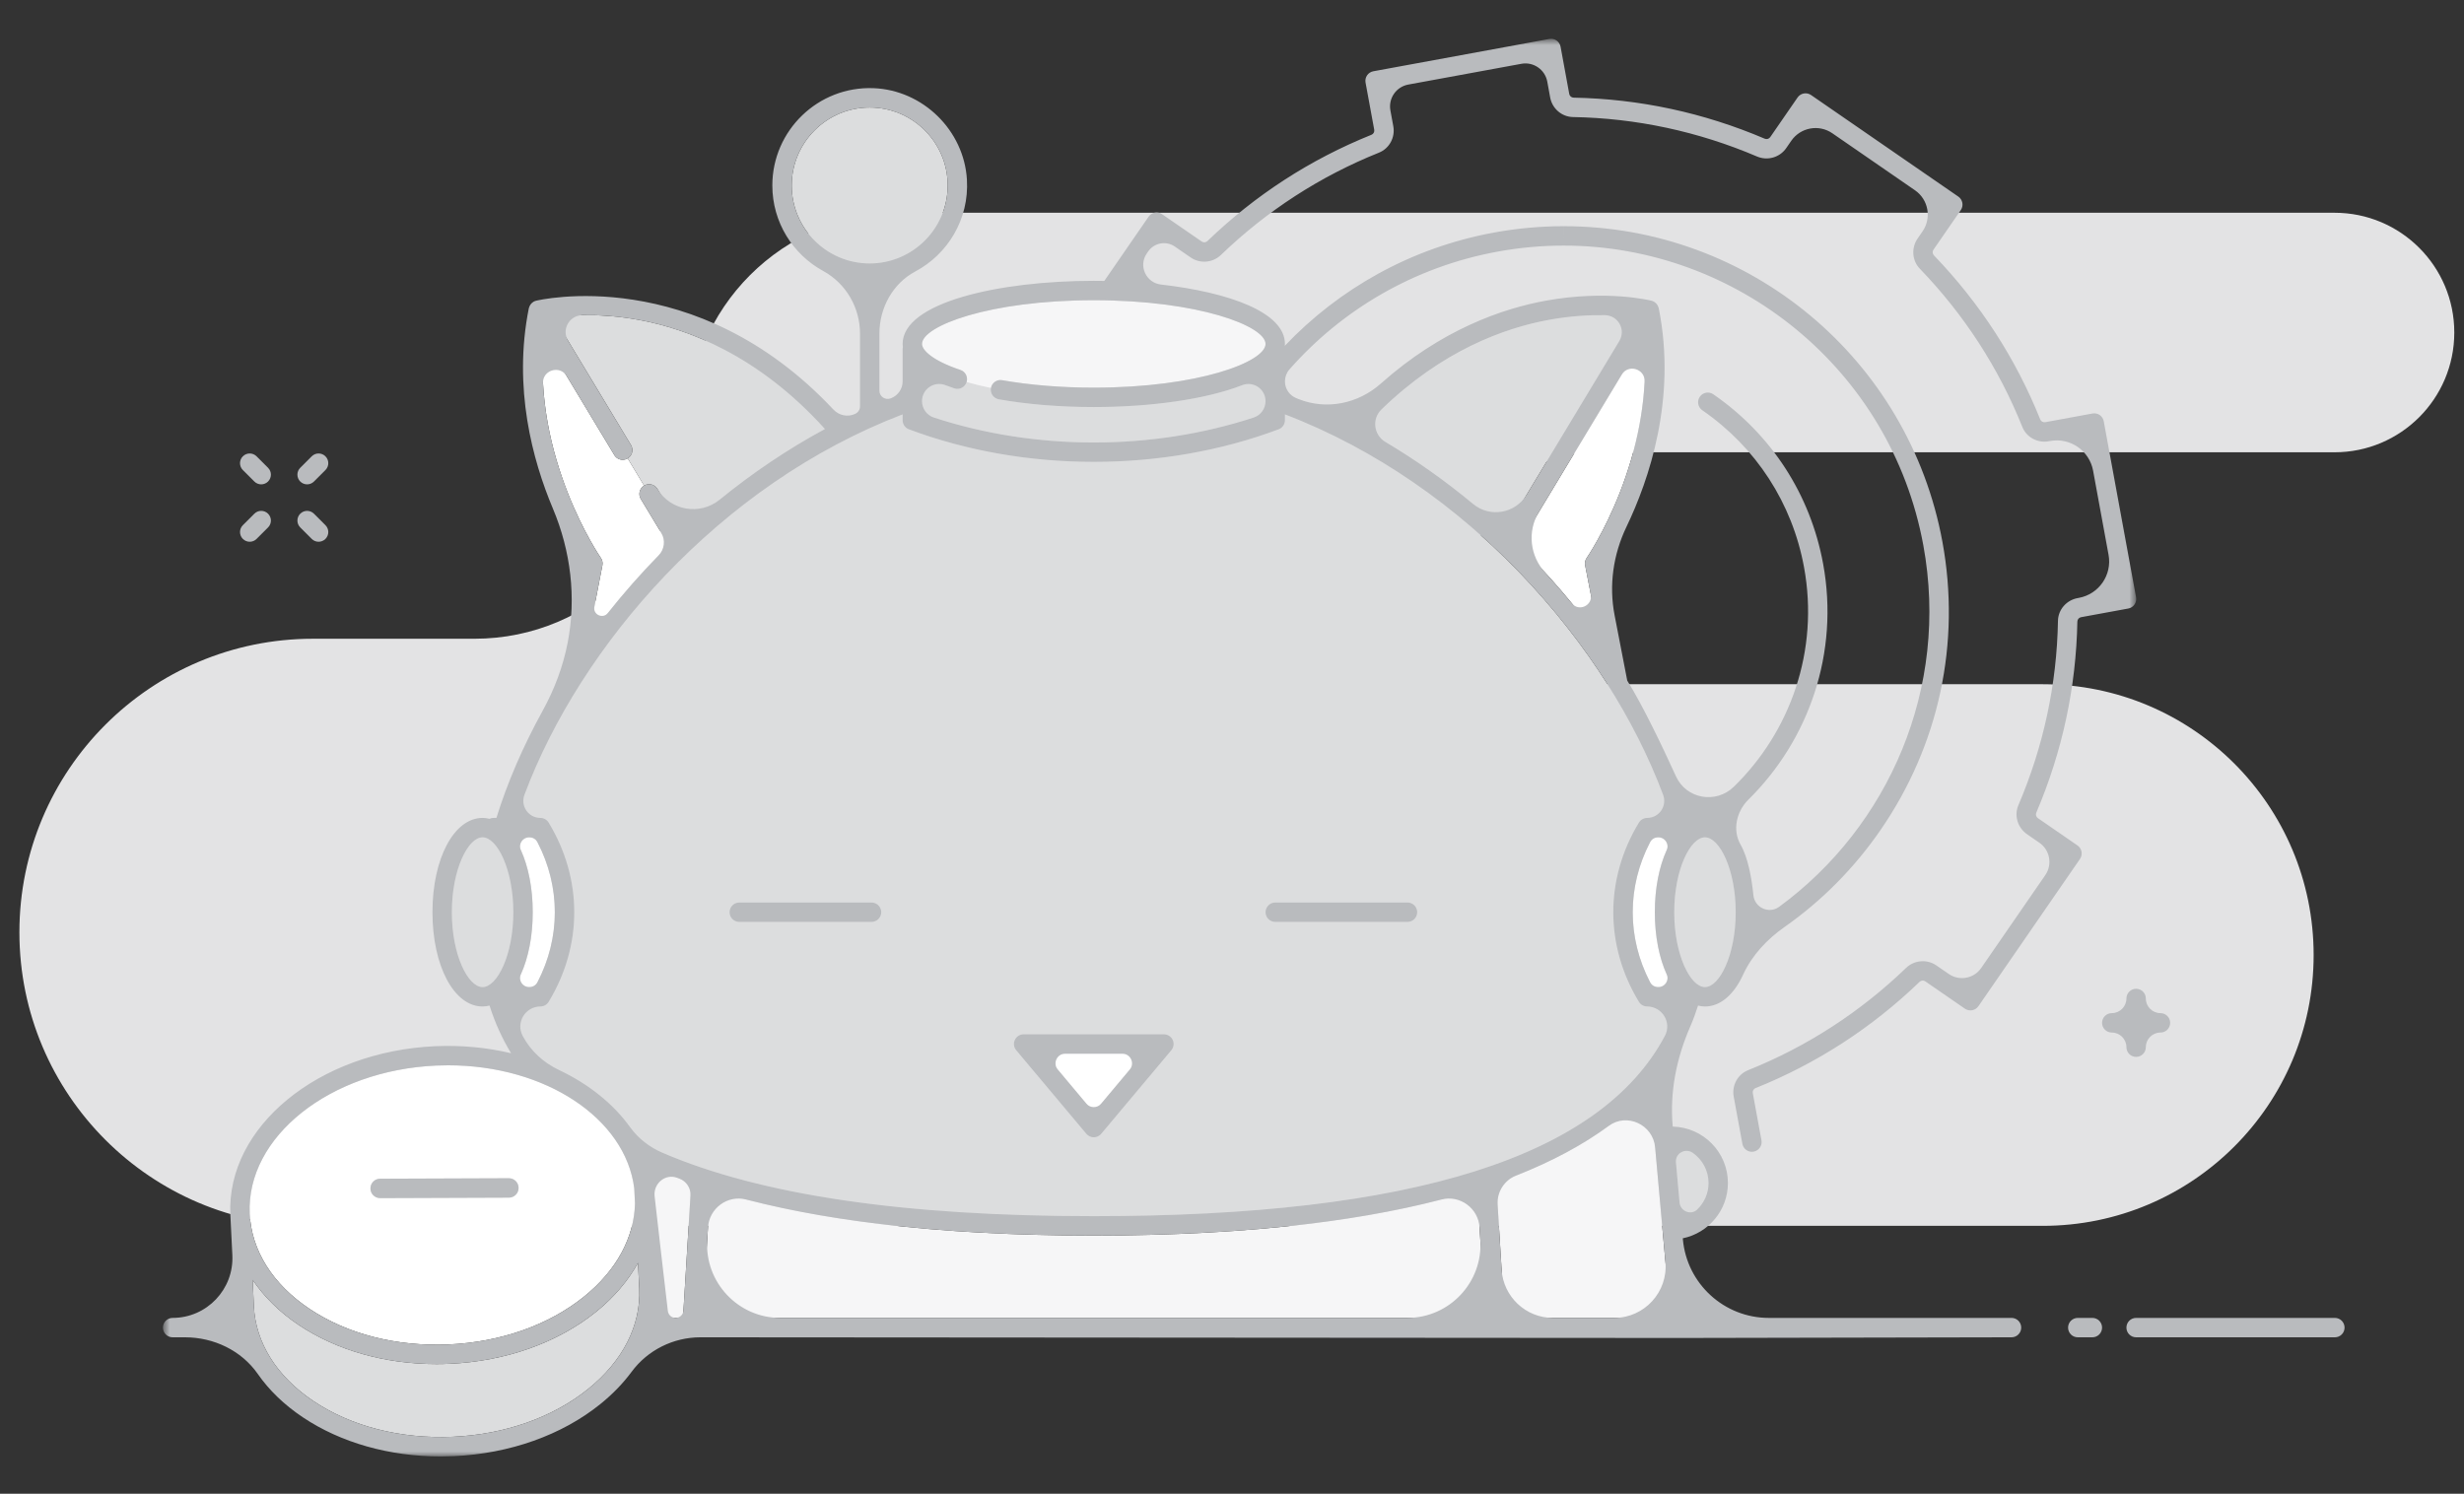 <svg height="154" viewBox="0 0 254 154" width="254" xmlns="http://www.w3.org/2000/svg" xmlns:xlink="http://www.w3.org/1999/xlink"><rect x="0" y="0" width="254" height="154" fill="#333333" stroke="none"/><mask id="a" fill="#fff"><path d="m.794 147h203.416v-146.154h-203.416z" fill="#fff" fill-rule="evenodd"/></mask><g fill="none" fill-rule="evenodd"><g transform="translate(2 3)"><path d="m90.845.78h147.807c6.819 0 12.348 5.528 12.348 12.347s-5.529 12.348-12.348 12.348h-76.549c-6.602 0-11.956 5.353-11.956 11.956s5.354 11.956 11.956 11.956h46.478c15.419 0 27.919 12.5 27.919 27.92 0 15.419-12.5 27.919-27.919 27.919h-178.317c-16.714 0-30.264-13.55-30.264-30.264s13.55-30.264 30.264-30.264h16.663c12.127 0 21.959-9.832 21.959-21.959 0-12.128 9.831-21.959 21.959-21.959" fill="#f6f6f7" fill-opacity=".9" transform="translate(0 18.154)"/><path d="m66.935 53.217-2.88-4.778c-.285-.474-.133-1.088.34-1.373l.001-.001-1.691-2.807-.001.001c-.162.098-.34.144-.516.144-.338 0-.67-.172-.857-.484l-7.257-12.04c-1.236 12.311 5.786 22.527 5.862 22.637.155.222.214.497.163.764l-1.475 7.615c2.436-3.372 5.217-6.633 8.311-9.678" fill="#fff"/><path d="m65.768 47.405 2.648 4.394c4.351-4.056 9.255-7.674 14.622-10.569-6.85-7.593-14.133-10.324-19.18-11.252-3.902-.717-7.058-.498-8.756-.269l7.942 13.176c.285.474.133 1.087-.339 1.373l1.691 2.807c.473-.285 1.087-.134 1.372.34" fill="#dcddde"/><path d="m162.879 62.895-1.475-7.616c-.05-.266.008-.541.163-.764.077-.109 7.091-10.345 5.862-22.636l-12.861 21.337c3.094 3.045 5.876 6.306 8.311 9.679" fill="#fff"/><path d="m157.645 29.978c-5.048.928-12.331 3.659-19.18 11.252 5.367 2.895 10.271 6.513 14.621 10.569l13.315-22.091c-1.698-.228-4.855-.447-8.756.27" fill="#dcddde"/><path d="m174.121 118.962c0-2-1.548-3.626-3.506-3.79.224 2.494.454 5.059.672 7.465 1.627-.439 2.834-1.912 2.834-3.675" fill="#dcddde"/><path d="m68.407 132.871.852-13.916c-1.51-.53-2.946-1.099-4.301-1.707.289.969.469 1.972.515 3.004.011.25-.012.496-.015.745l.441 8.77c.047 1.049-.047 2.086-.254 3.104z" fill="#f6f6f7"/><path d="m151.093 132.871-.812-13.265c-10.046 3.172-23.225 4.775-39.529 4.775-16.305 0-29.483-1.603-39.529-4.775l-.812 13.265z" fill="#f6f6f7"/><path d="m152.244 118.955.853 13.916h17.108c-.337-3.712-1.412-15.555-2.123-23.602-3.653 4.035-8.941 7.263-15.838 9.686" fill="#f6f6f7"/><path d="m87.842 92.045h-13.635c-.552 0-1-.447-1-1s.448-1 1-1h13.635c.552 0 1 .447 1 1s-.448 1-1 1zm41.616 0c-.553 0-1-.447-1-1s.447-1 1-1h13.634c.553 0 1 .447 1 1s-.447 1-1 1zm-26.703 13.229c-.25-.297-.305-.712-.141-1.065.165-.351.518-.577.907-.577h14.462c.388 0 .742.226.906.577.164.353.11.768-.14 1.065l-7.231 8.62c-.19.226-.471.357-.766.357-.296 0-.577-.131-.766-.357zm-49.052-23.95c.349 0 .673.182.854.48 3.523 5.787 3.523 12.696 0 18.482-.182.298-.505.48-.854.48h-3.136c.702 2.038 1.697 3.93 2.986 5.677 4.669 1.703 8.386 4.645 10.365 8.298 10.19 5.113 25.741 7.64 46.834 7.64 35.372 0 55.185-7.094 60.185-21.615h-3.136c-.349 0-.673-.182-.855-.48-3.523-5.786-3.523-12.695 0-18.482.182-.298.506-.48.855-.48h2.465c-5.121-16.05-19.953-34.007-39.808-41.601v.601c0 .417-.259.79-.649.937-5.967 2.237-12.512 3.355-19.057 3.355-6.546 0-13.091-1.118-19.057-3.355-.391-.147-.649-.52-.649-.937v-.601c-19.855 7.594-34.687 25.551-39.808 41.601z" fill="#dcddde"/><path d="m93.045 39.626c11.142 3.992 24.271 3.992 35.412 0v-4.142c-3.384 2.294-10.575 3.48-17.706 3.48-3.456 0-6.841-.275-9.79-.798-.544-.096-.907-.614-.811-1.158.001-.006.004-.009.005-.015-.898-.182-1.739-.386-2.514-.611-.003.008-.001.016-.003.024-.176.526-.741.806-1.266.631-1.465-.491-2.538-1.021-3.327-1.557z" fill="#dcddde"/><path d="m100.156 36.993c.104-.535.611-.896 1.154-.796 2.836.501 6.101.767 9.442.767 10.808 0 17.706-2.669 17.706-4.506s-6.898-4.506-17.706-4.506c-10.809 0-17.706 2.669-17.706 4.506 0 .625 1.037 1.703 3.962 2.682.516.173.793.726.633 1.242.776.225 1.617.429 2.515.611" fill="#f6f6f7"/><path d="m52.916 91.045c0 3.221-.754 5.973-1.961 7.721h2.175c2.752-4.873 2.752-10.568 0-15.442h-2.175c1.207 1.747 1.961 4.5 1.961 7.721" fill="#fff"/><path d="m168.373 98.766h2.175c-1.206-1.748-1.96-4.5-1.96-7.721 0-3.22.754-5.973 1.96-7.72h-2.175c-2.752 4.874-2.752 10.568 0 15.441" fill="#fff"/><path d="m115.838 105.632h-10.174l5.087 6.063z" fill="#fff"/><g fill="#dcddde"><path d="m44.578 91.045c0 4.419 1.673 7.721 3.169 7.721s3.169-3.302 3.169-7.721-1.673-7.721-3.169-7.721-3.169 3.302-3.169 7.721"/><path d="m176.925 91.045c0-4.419-1.673-7.721-3.169-7.721-1.495 0-3.168 3.302-3.168 7.721s1.673 7.721 3.168 7.721c1.496 0 3.169-3.302 3.169-7.721"/><path d="m87.653 24.16c4.433 0 8.039-3.605 8.039-8.038s-3.606-8.039-8.039-8.039-8.039 3.606-8.039 8.039 3.606 8.038 8.039 8.038"/><path d="m63.901 129.862-.134-2.666c-1.011 1.823-2.438 3.526-4.289 5.022-3.976 3.214-9.351 5.126-15.136 5.385-.448.021-.896.03-1.34.03-5.294 0-10.299-1.415-14.218-4.04-1.986-1.33-3.565-2.906-4.737-4.64l.121 2.688c.17 3.782 2.356 7.266 6.156 9.811 3.894 2.609 8.985 3.908 14.354 3.674 5.362-.241 10.323-1.995 13.969-4.942 3.558-2.876 5.423-6.541 5.254-10.322"/></g><path d="m37.183 118.521 13.271-.049h.004c.551 0 .998.445 1 .996.002.553-.444 1.002-.996 1.004l-13.271.049h-.004c-.551 0-.998-.445-1-.996-.002-.553.444-1.002.996-1.004m-13.441 3.6c.17 3.781 2.356 7.265 6.156 9.81 3.894 2.61 8.988 3.91 14.354 3.674 5.362-.24 10.323-1.995 13.969-4.942 3.33-2.691 5.154-6.077 5.238-9.599l-.079-1.563c-.908-7.21-9.163-12.672-19.175-12.672-.411 0-.823.008-1.24.027-10.954.491-19.577 7.339-19.223 15.265" fill="#fff"/><g fill="#b9bbbe"><path d="m114.46 107.274-2.942 3.508c-.4.476-1.133.476-1.533 0l-2.942-3.508c-.546-.651-.083-1.643.766-1.643h5.885c.849 0 1.312.992.766 1.643zm-4.475 6.619c.19.227.471.358.767.358.295 0 .576-.131.766-.358l7.231-8.619c.25-.298.304-.713.14-1.065s-.518-.578-.907-.578h-14.461c-.389 0-.743.226-.907.578s-.11.767.14 1.065z"/><path d="m143.092 92.045c.553 0 1-.447 1-1s-.447-1-1-1h-13.634c-.553 0-1 .447-1 1s.447 1 1 1z"/><path d="m87.842 90.045h-13.635c-.552 0-1 .447-1 1s.448 1 1 1h13.635c.552 0 1-.447 1-1s-.448-1-1-1"/><path d="m238.688 132.871h-20.487c-.553 0-1 .447-1 1s.447 1 1 1h20.487c.553 0 1-.447 1-1s-.447-1-1-1"/><path d="m213.691 132.871h-1.504c-.553 0-1 .447-1 1s.447 1 1 1h1.504c.553 0 1-.447 1-1s-.447-1-1-1"/><path d="m138.36 22.79c2.292-.421 4.577-.624 6.829-.624 17.842-.001 33.742 12.744 37.077 30.905 2.698 14.693-3.556 28.987-14.872 37.269-1.039.76-2.518.08-2.646-1.2-.174-1.731-.543-3.849-1.317-5.205-.868-1.523-.435-3.432.813-4.663 6.205-6.12 9.381-15.104 7.691-24.303-1.309-7.136-5.33-13.342-11.321-17.475-.454-.313-1.077-.199-1.391.256-.313.454-.199 1.077.256 1.391 5.55 3.829 9.276 9.578 10.489 16.189 1.576 8.579-1.415 16.954-7.238 22.626-1.844 1.796-4.896 1.269-5.964-1.074-1.422-3.121-3.393-7.244-5.025-9.875l-1.303-6.733c-.598-3.088-.141-6.273 1.221-9.109 2.325-4.839 5.197-13.21 3.332-22.539-.002-.009-.007-.017-.009-.025-.006-.025-.018-.047-.025-.072-.028-.088-.065-.17-.115-.246-.018-.029-.037-.055-.058-.082-.07-.086-.148-.162-.241-.221-.006-.004-.01-.011-.016-.014-.001-.001-.003-.001-.004-.002-.082-.049-.17-.087-.265-.111-.185-.046-4.6-1.143-10.87-.015-4.562.823-10.828 3.014-17.047 8.553-2.322 2.067-5.587 2.753-8.474 1.6-.072-.029-.145-.058-.217-.087-.716-.282-1.193-.964-1.193-1.733 0-.455.161-.899.462-1.24 5.398-6.125 12.806-10.555 21.441-12.141zm-86.888 97.308c0-.011-.001-.021-.001-.032-.061-1.279 1.16-2.242 2.357-1.787.065.024.13.049.195.073.728.274 1.203.982 1.155 1.759l-.725 11.848c-.026.426-.379.758-.806.758-.407 0-.75-.304-.801-.708 0 0-1.362-11.661-1.374-11.911zm-14.556-29.207c0 4.419-1.673 7.72-3.169 7.72s-3.169-3.301-3.169-7.72 1.673-7.721 3.169-7.721 3.169 3.302 3.169 7.721zm1.642 7.72c-.681 0-1.147-.697-.865-1.317.768-1.685 1.223-3.903 1.223-6.403 0-2.501-.455-4.72-1.223-6.404-.282-.619.184-1.317.865-1.317.351 0 .683.192.845.504 2.387 4.591 2.387 9.844 0 14.433-.162.312-.494.504-.845.504zm58.193 25.616c14.373 0 26.317-1.246 35.827-3.714 1.927-.5 3.823.903 3.944 2.889l.08 1.304c.266 4.342-3.184 8.011-7.536 8.011h-64.63c-4.351 0-7.801-3.669-7.535-8.011l.08-1.304c.121-1.986 2.017-3.389 3.943-2.889 9.511 2.468 21.455 3.714 35.827 3.714zm53.639 8.49h-6.299c-2.806 0-5.128-2.185-5.3-4.987l-.41-6.68c-.08-1.308.687-2.529 1.907-3.009 3.691-1.452 6.874-3.159 9.544-5.12 1.89-1.389 4.577-.118 4.786 2.219.365 4.074.752 8.355 1.062 11.795.282 3.109-2.168 5.782-5.29 5.782zm6.374-16.041c-.084-.937.967-1.515 1.737-.975.979.688 1.62 1.82 1.62 3.107 0 1.083-.455 2.056-1.184 2.748-.643.611-1.72.158-1.8-.726-.123-1.365-.249-2.763-.373-4.154zm-20.895-67.864c-2.83-2.351-5.86-4.511-9.069-6.414-1.188-.705-1.401-2.358-.411-3.321 6.264-6.087 12.679-8.412 17.256-9.253 2.22-.408 4.198-.513 5.804-.485 1.355.023 2.182 1.494 1.481 2.656l-9.56 15.861c-1.161 1.928-3.771 2.393-5.501.956zm11.697 5.549c-.154.223-.213.498-.162.764l.582 3.003c.219 1.133-1.217 1.816-1.948.925-.883-1.078-1.803-2.139-2.758-3.18-1.568-1.711-1.853-4.236-.655-6.224l8.548-14.18c.681-1.132 2.427-.596 2.362.723-.512 10.209-5.902 18.074-5.969 18.169zm9.022 36.53c0-4.419 1.672-7.721 3.168-7.721s3.168 3.302 3.168 7.721-1.672 7.72-3.168 7.72-3.168-3.301-3.168-7.72zm-1.643-7.721c.681 0 1.147.697.865 1.317-.768 1.684-1.222 3.903-1.222 6.404 0 2.5.454 4.718 1.222 6.403.282.62-.184 1.317-.865 1.317-.352 0-.684-.192-.846-.504-2.387-4.589-2.387-9.842 0-14.433.162-.312.494-.504.846-.504zm-75.9-44.971c0-1.251 1.253-2.099 2.419-1.644.285.111.587.22.908.328.525.175 1.091-.106 1.266-.631.002-.008 0-.016.003-.024.159-.517-.118-1.069-.634-1.242-2.924-.979-3.962-2.057-3.962-2.682 0-1.837 6.898-4.506 17.706-4.506 10.809 0 17.706 2.669 17.706 4.506s-6.897 4.506-17.706 4.506c-3.341 0-6.605-.266-9.442-.767-.543-.1-1.05.261-1.154.796-.001.005-.004.009-.005.014-.096.544.267 1.063.811 1.159 2.949.522 6.335.798 9.79.798 5.727 0 11.491-.766 15.293-2.254 1.163-.456 2.413.395 2.413 1.644 0 .76-.48 1.447-1.201 1.684-10.473 3.442-22.537 3.442-33.009 0-.722-.237-1.202-.924-1.202-1.684zm-2 1.369v.602c0 .413.254.788.642.933 5.968 2.24 12.516 3.359 19.064 3.359s13.096-1.119 19.065-3.359c.387-.145.641-.52.641-.933v-.602c18.883 7.223 33.224 23.82 38.987 39.234.429 1.146-.42 2.368-1.644 2.368-.342 0-.669.177-.848.47-3.531 5.792-3.531 12.71 0 18.502.179.293.506.469.848.469h.001c1.545 0 2.553 1.648 1.83 3.012-6.619 12.491-26.046 18.604-58.88 18.604-19.527 0-34.305-2.166-44.476-6.545-1.313-.565-2.478-1.453-3.31-2.616-1.739-2.432-4.291-4.47-7.378-5.929-1.563-.739-2.867-1.93-3.682-3.453-.01-.019-.02-.038-.03-.057-.725-1.366.281-3.016 1.827-3.016.343 0 .669-.176.848-.469 3.532-5.791 3.532-12.71 0-18.503-.178-.293-.505-.469-.848-.469-1.223 0-2.072-1.222-1.644-2.368 5.763-15.414 20.104-32.011 38.987-39.234zm-31.109 14.793c-.067-.095-5.402-7.858-5.961-17.994-.075-1.366 1.739-1.92 2.446-.749l4.91 8.147c.187.311.518.483.857.483.176 0 .354-.046.515-.144h.001c.472-.286.625-.899.34-1.373l-6.487-10.762c-.693-1.15.125-2.606 1.468-2.63 1.611-.029 3.6.075 5.833.485 5.047.928 12.33 3.659 19.18 11.252-3.872 2.089-7.503 4.553-10.858 7.287-2.034 1.656-5.058 1.135-6.412-1.112-.285-.474-.9-.626-1.372-.34 0 0 0 0-.001 0-.473.285-.625.9-.34 1.373l2.108 3.498c.454.753.33 1.711-.284 2.341-1.859 1.902-3.599 3.883-5.21 5.916-.518.653-1.557.178-1.398-.64l.827-4.274c.052-.267-.007-.542-.162-.764zm-15.731 52.314c10.011 0 18.266 5.462 19.175 12.673l.078 1.562c-.084 3.522-1.908 6.908-5.238 9.599-3.646 2.947-8.607 4.702-13.968 4.942-5.367.236-10.46-1.064-14.355-3.674-3.8-2.545-5.986-6.029-6.156-9.81-.354-7.926 8.269-14.774 19.223-15.265.417-.018.83-.027 1.241-.027zm14.442 33.355c-3.646 2.947-8.607 4.701-13.969 4.942-5.369.234-10.461-1.065-14.355-3.674-3.8-2.545-5.986-6.029-6.155-9.811l-.121-2.688c1.171 1.734 2.751 3.31 4.737 4.64 3.918 2.625 8.923 4.04 14.218 4.04.444 0 .891-.009 1.339-.03 5.785-.259 11.161-2.171 15.136-5.385 1.851-1.496 3.279-3.199 4.29-5.022l.134 2.666c.169 3.781-1.697 7.446-5.254 10.322zm29.005-132.101c4.433 0 8.039 3.606 8.039 8.039 0 4.432-3.606 8.038-8.039 8.038-4.432 0-8.038-3.606-8.038-8.038 0-4.433 3.606-8.039 8.038-8.039zm117.702 124.788h-25.013c-4.604 0-8.448-3.512-8.862-8.098l-.01-.109c2.652-.544 4.652-2.894 4.652-5.702 0-3.165-2.539-5.742-5.687-5.815l-.006-.071c-.311-3.492.387-6.966 1.784-10.182.313-.722.589-1.462.83-2.22.001-.001.003-.001.004-.002.231.055.467.093.71.093 1.608 0 2.999-1.247 3.93-3.28.921-2.008 2.472-3.653 4.279-4.922 3.812-2.675 7.16-6.035 9.886-9.988 6.03-8.741 8.296-19.293 6.383-29.711-3.464-18.857-19.883-32.544-39.042-32.544v2l-.001-2h-.002c-2.397 0-4.817.221-7.19.657-8.562 1.572-15.973 5.803-21.556 11.675.004-.064.014-.128.014-.194 0-3.247-5.726-5.316-12.774-6.122-1.543-.177-2.352-1.922-1.469-3.201l.144-.209c.62-.899 1.852-1.126 2.751-.505l1.632 1.126c.959.661 2.267.555 3.112-.254 4.744-4.57 10.228-8.119 16.296-10.554 1.078-.432 1.689-1.579 1.479-2.722l-.299-1.627c-.23-1.246.595-2.441 1.841-2.67l11.66-2.141c1.245-.229 2.44.595 2.67 1.841l.297 1.628c.21 1.143 1.189 1.999 2.351 2.02 6.536.117 12.923 1.487 18.984 4.073 1.08.456 2.336.089 2.998-.87l.516-.749c.956-1.387 2.856-1.736 4.241-.78l8.516 5.874c1.386.956 1.734 2.855.778 4.241l-.505.732c-.664.961-.586 2.271.225 3.112 4.579 4.751 8.137 10.243 10.572 16.322.431 1.076 1.584 1.678 2.724 1.469l.132-.024c2.07-.38 4.056.99 4.436 3.06l1.593 8.674c.38 2.07-.99 4.057-3.06 4.437l-.129.024c-1.141.209-2.005 1.182-2.026 2.341-.116 6.549-1.49 12.946-4.082 19.013-.459 1.075-.066 2.326.896 2.99l1.266.874c1.091.752 1.366 2.247.614 3.338l-6.611 9.583c-.752 1.091-2.247 1.366-3.338.613l-1.284-.885c-.963-.663-2.271-.554-3.111.253-4.743 4.568-10.227 8.118-16.296 10.552-1.079.432-1.69 1.581-1.48 2.724l.894 4.866c.101.543.615.909 1.164.803.543-.099.902-.621.803-1.164l-.894-4.867c-.04-.22.08-.435.287-.518 6.297-2.529 11.986-6.214 16.907-10.953.161-.155.407-.177.591-.05l4.083 2.816c.454.311 1.077.198 1.391-.256l10.47-15.181c.313-.454.199-1.077-.255-1.39l-4.084-2.817c-.184-.127-.251-.364-.163-.569 2.68-6.285 4.104-12.913 4.231-19.697.004-.222.162-.411.382-.451l4.867-.894c.261-.048.492-.197.643-.416.15-.218.208-.487.16-.748l-3.331-18.138c-.1-.543-.61-.906-1.164-.803l-4.867.894c-.216.036-.435-.079-.518-.286-2.528-6.297-6.215-11.985-10.954-16.907-.155-.161-.177-.408-.05-.591l2.817-4.083c.15-.218.208-.487.16-.748s-.198-.492-.416-.643l-15.181-10.47c-.454-.313-1.077-.2-1.391.255l-2.816 4.083c-.125.182-.365.252-.567.164-6.288-2.681-12.915-4.105-19.7-4.232-.222-.004-.411-.163-.452-.382l-.893-4.866c-.099-.543-.615-.904-1.164-.803l-18.138 3.331c-.261.048-.492.198-.643.416-.15.218-.208.488-.16.748l.895 4.867c.04.219-.08.434-.287.517-6.297 2.529-11.986 6.216-16.907 10.954-.161.155-.407.177-.59.05l-4.084-2.816c-.218-.152-.487-.205-.748-.16-.261.047-.493.197-.643.416l-4.567 6.622c-.361-.006-.723-.01-1.084-.01-9.792 0-19.706 2.234-19.706 6.506 0 .11.01.225.025.342-.005.043-.025.082-.025.126v3.392c0 .766-.47 1.454-1.183 1.733l-.041.017c-.561.22-1.169-.185-1.169-.788v-5.886c0-2.644 1.369-5.164 3.703-6.407 3.338-1.777 5.56-5.383 5.318-9.473-.301-5.077-4.539-9.225-9.621-9.424-5.716-.223-10.438 4.364-10.438 10.032 0 3.797 2.12 7.108 5.238 8.813 2.355 1.286 3.8 3.773 3.8 6.456v7.504c0 .33-.191.629-.49.769l-.018.008c-.762.356-1.658.165-2.233-.448-14.247-15.18-30.497-11.259-30.667-11.217-.094.025-.183.063-.264.111-.001.001-.003.001-.004.002-.005.003-.008.008-.012.011-.096.06-.176.138-.246.225-.021.026-.039.052-.057.081-.05.076-.088.158-.115.247-.008.024-.019.046-.025.071-.002.008-.007.016-.009.025-1.642 8.208.385 15.676 2.48 20.648 1.841 4.372 2.427 9.17 1.525 13.828-.477 2.463-1.369 4.824-2.58 7.021-2.036 3.694-3.644 7.42-4.765 11.047h-.313c-.143 0-.276.037-.402.093-.232-.055-.468-.093-.71-.093-2.947 0-5.169 4.179-5.169 9.721s2.222 9.72 5.169 9.72c.242 0 .478-.038.71-.093.002.001.003.001.005.002.546 1.73 1.287 3.367 2.219 4.91-2.444-.581-5.075-.846-7.806-.726-12.056.54-21.536 8.324-21.132 17.353 0 0 .096 1.952.207 4.186.176 3.521-2.632 6.474-6.156 6.474-.553 0-1 .447-1 1s.447 1 1 1h1.274c2.961 0 5.817 1.354 7.508 3.784 1.158 1.665 2.715 3.173 4.634 4.459 3.919 2.625 8.923 4.04 14.218 4.04.444 0 .891-.01 1.34-.03 5.784-.259 11.16-2.171 15.135-5.384 1.258-1.017 2.327-2.126 3.199-3.305 1.665-2.251 4.307-3.564 7.108-3.564 0 0 100.966.07 101.095.07.031 0 34.049-.07 34.049-.07.553 0 1-.447 1-1s-.447-1-1-1z" mask="url(#a)" transform="translate(14 .154)"/><path d="m37.187 120.521h.004l13.271-.049c.552-.002.998-.451.996-1.004-.002-.551-.449-.996-1-.996h-.004l-13.271.049c-.552.002-.998.451-.996 1.004.002.551.449.996 1 .996"/><path d="m218.201 105.961c.552 0 1-.448 1-1 0-.833.676-1.51 1.51-1.51.553 0 1-.448 1-1s-.447-1-1-1c-.834 0-1.51-.676-1.51-1.51 0-.552-.448-1-1-1-.553 0-1 .448-1 1 0 .834-.677 1.51-1.51 1.51-.553 0-1 .448-1 1s.447 1 1 1c.833 0 1.51.677 1.51 1.51 0 .552.447 1 1 1"/><path d="m29.659 46.935c.256 0 .512-.098.707-.293l1.183-1.183c.391-.391.391-1.024 0-1.414-.39-.391-1.023-.391-1.414 0l-1.183 1.183c-.391.391-.391 1.023 0 1.414.195.195.451.293.707.293"/><path d="m23.743 52.852c.256 0 .512-.098.707-.293l1.184-1.183c.39-.39.39-1.024 0-1.414-.391-.391-1.024-.391-1.414 0l-1.184 1.183c-.391.39-.391 1.023 0 1.414.195.195.451.293.707.293"/><path d="m30.135 52.559c.195.195.451.293.707.293s.512-.098.707-.293c.391-.391.391-1.023 0-1.414l-1.183-1.183c-.391-.391-1.023-.391-1.414 0-.391.39-.391 1.023 0 1.414z"/><path d="m24.219 46.642c.195.195.451.293.707.293s.512-.098.707-.293c.391-.391.391-1.024 0-1.414l-1.184-1.183c-.39-.391-1.024-.391-1.414 0-.39.39-.39 1.024 0 1.414z"/></g></g><path d="m0 0h254v154h-254z"/></g></svg>